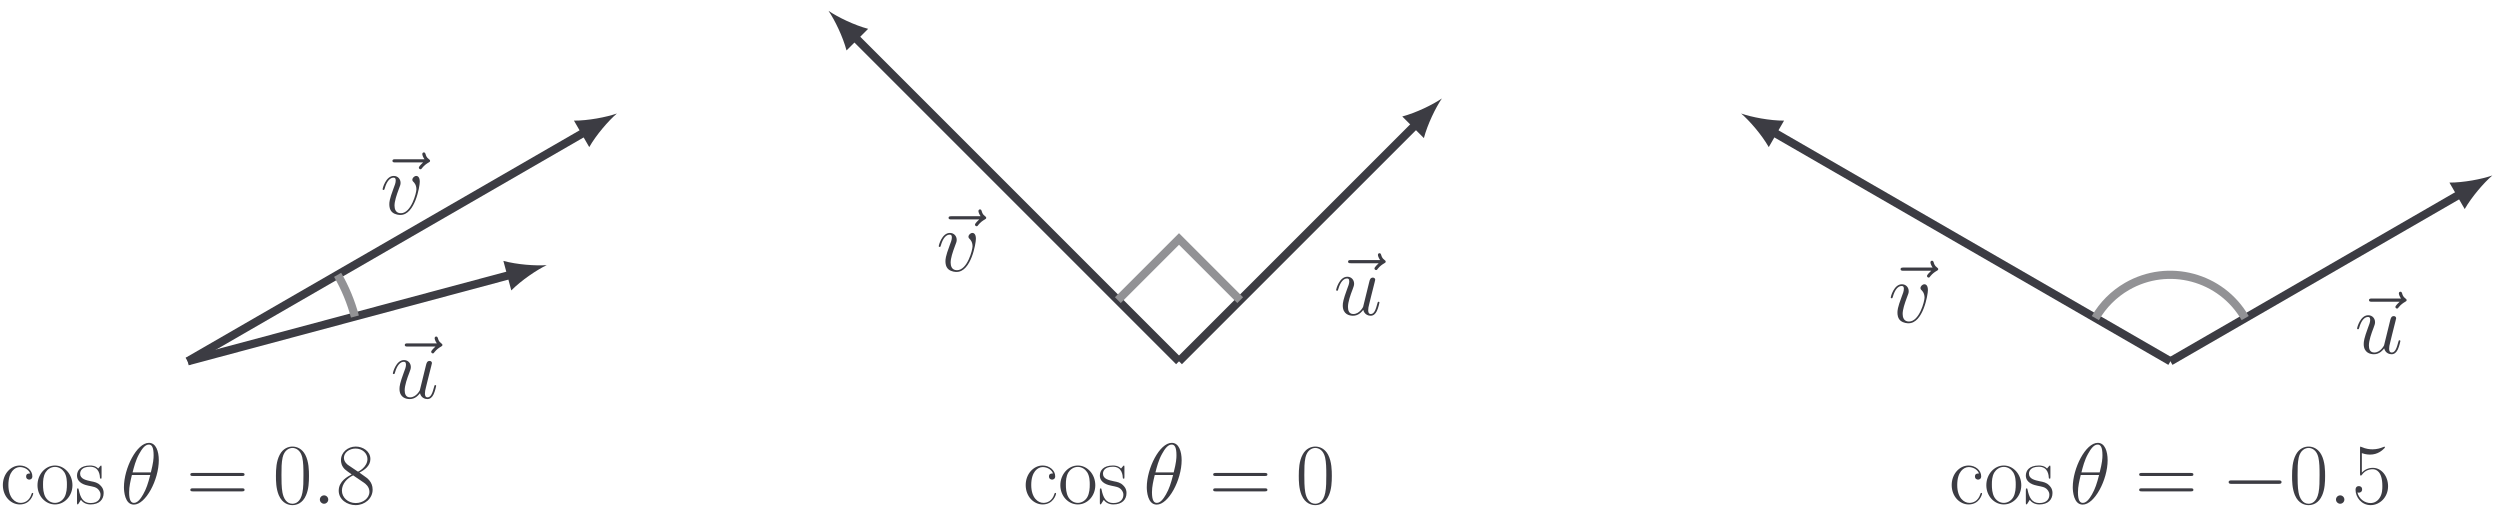 <?xml version='1.0' encoding='UTF-8'?>
<!-- This file was generated by dvisvgm 2.13.1 -->
<svg version='1.1' xmlns='http://www.w3.org/2000/svg' xmlns:xlink='http://www.w3.org/1999/xlink' width='431.817pt' height='88.255pt' viewBox='-63.701 -68.18 431.817 88.255'>
<defs>
<path id='g0-0' d='M10.371-3.736C10.371-4.035 10.087-4.035 9.878-4.035H1.733C1.524-4.035 1.24-4.035 1.24-3.736S1.524-3.437 1.733-3.437H9.878C10.087-3.437 10.371-3.437 10.371-3.736Z'/>
<path id='g2-48' d='M6.276-4.797C6.276-5.709 6.262-7.263 5.634-8.458C5.081-9.504 4.199-9.878 3.422-9.878C2.705-9.878 1.793-9.549 1.225-8.473C.628-7.352 .568-5.963 .568-4.797C.568-3.945 .583-2.645 1.046-1.509C1.689 .03 2.839 .239 3.422 .239C4.11 .239 5.156-.045 5.768-1.465C6.217-2.496 6.276-3.706 6.276-4.797ZM5.32-4.961C5.32-3.99 5.32-2.795 5.141-1.913C4.827-.284 3.945 0 3.422 0C2.466 0 1.898-.822 1.689-1.958C1.524-2.839 1.524-4.125 1.524-4.961C1.524-6.112 1.524-7.068 1.719-7.98C2.002-9.25 2.839-9.639 3.422-9.639C4.035-9.639 4.827-9.235 5.111-8.01C5.305-7.158 5.32-6.157 5.32-4.961Z'/>
<path id='g2-53' d='M6.232-3.019C6.232-4.812 5.066-6.202 3.616-6.202C2.854-6.202 2.212-5.918 1.704-5.38V-8.742C1.853-8.682 2.466-8.488 3.093-8.488C4.483-8.488 5.245-9.235 5.679-9.669C5.679-9.788 5.679-9.863 5.589-9.863C5.589-9.863 5.544-9.863 5.425-9.803C4.902-9.579 4.289-9.4 3.542-9.4C3.093-9.4 2.421-9.46 1.689-9.788C1.524-9.863 1.479-9.863 1.479-9.863C1.405-9.863 1.39-9.848 1.39-9.549V-5.215C1.39-4.946 1.39-4.872 1.539-4.872C1.614-4.872 1.644-4.902 1.719-5.006C2.197-5.679 2.854-5.963 3.601-5.963C4.125-5.963 5.245-5.634 5.245-3.078C5.245-2.6 5.245-1.733 4.797-1.046C4.423-.433 3.841-.12 3.198-.12C2.212-.12 1.21-.807 .941-1.958C1.001-1.943 1.121-1.913 1.181-1.913C1.375-1.913 1.748-2.017 1.748-2.481C1.748-2.884 1.465-3.049 1.181-3.049C.837-3.049 .613-2.839 .613-2.421C.613-1.121 1.644 .239 3.228 .239C4.767 .239 6.232-1.091 6.232-3.019Z'/>
<path id='g2-56' d='M6.351-2.436C6.351-3.796 5.44-4.423 4.842-4.827C4.633-4.976 4.513-5.051 4.065-5.38C5.006-5.858 5.963-6.575 5.963-7.726C5.963-9.086 4.648-9.878 3.437-9.878C2.077-9.878 .882-8.892 .882-7.532C.882-7.158 .971-6.516 1.554-5.948C1.704-5.798 2.331-5.35 2.735-5.066C2.062-4.722 .493-3.9 .493-2.257C.493-.717 1.958 .239 3.407 .239C5.006 .239 6.351-.912 6.351-2.436ZM5.455-7.726C5.455-6.336 3.9-5.544 3.826-5.544C3.826-5.544 3.796-5.544 3.676-5.634L2.107-6.695C1.988-6.77 1.39-7.233 1.39-7.935C1.39-8.847 2.331-9.534 3.407-9.534C4.588-9.534 5.455-8.697 5.455-7.726ZM5.798-2.062C5.798-.956 4.692-.12 3.437-.12C2.077-.12 1.046-1.091 1.046-2.271S1.958-4.438 2.989-4.902L4.857-3.631C5.081-3.467 5.798-2.974 5.798-2.062Z'/>
<path id='g2-61' d='M10.057-5.051C10.057-5.32 9.803-5.32 9.549-5.32H1.196C.941-5.32 .687-5.32 .687-5.051C.687-4.797 .912-4.797 1.136-4.797H9.609C9.833-4.797 10.057-4.797 10.057-5.051ZM10.057-2.406C10.057-2.66 9.833-2.66 9.609-2.66H1.136C.912-2.66 .687-2.66 .687-2.406C.687-2.137 .941-2.137 1.196-2.137H9.549C9.803-2.137 10.057-2.137 10.057-2.406Z'/>
<path id='g2-99' d='M5.738-1.763C5.738-1.823 5.724-1.868 5.619-1.868S5.499-1.853 5.44-1.659C5.051-.448 4.199-.149 3.557-.149C2.6-.149 1.45-1.031 1.45-3.243C1.45-5.514 2.555-6.336 3.437-6.336C4.02-6.336 4.887-6.052 5.215-5.23C4.932-5.23 4.513-5.23 4.513-4.707C4.513-4.289 4.857-4.169 5.051-4.169C5.156-4.169 5.589-4.214 5.589-4.737C5.589-5.798 4.573-6.605 3.422-6.605C1.838-6.605 .493-5.141 .493-3.228C.493-1.24 1.898 .12 3.422 .12C5.275 .12 5.738-1.599 5.738-1.763Z'/>
<path id='g2-111' d='M6.441-3.198C6.441-5.111 5.051-6.605 3.422-6.605S.403-5.111 .403-3.198C.403-1.315 1.793 .12 3.422 .12S6.441-1.315 6.441-3.198ZM5.484-3.318C5.484-2.735 5.455-1.838 5.051-1.121C4.633-.433 3.99-.149 3.422-.149C2.72-.149 2.122-.568 1.778-1.151C1.405-1.823 1.36-2.66 1.36-3.318C1.36-3.945 1.39-4.722 1.778-5.395C2.077-5.888 2.66-6.366 3.422-6.366C4.095-6.366 4.663-5.993 5.021-5.469C5.484-4.767 5.484-3.781 5.484-3.318Z'/>
<path id='g2-115' d='M4.976-1.853C4.976-2.615 4.573-3.019 4.379-3.198C3.93-3.661 3.407-3.766 2.78-3.885C1.958-4.065 .912-4.274 .912-5.186C.912-5.574 1.121-6.396 2.63-6.396C4.229-6.396 4.319-4.902 4.349-4.423C4.364-4.349 4.438-4.334 4.483-4.334C4.618-4.334 4.618-4.379 4.618-4.633V-6.306C4.618-6.575 4.603-6.59 4.513-6.59C4.453-6.59 4.438-6.575 4.259-6.351C4.214-6.291 4.08-6.142 4.035-6.082C3.557-6.59 2.884-6.605 2.63-6.605C.971-6.605 .374-5.738 .374-4.872C.374-3.527 1.898-3.213 2.331-3.123C3.273-2.929 3.601-2.869 3.915-2.6C4.11-2.421 4.438-2.092 4.438-1.554C4.438-.927 4.08-.12 2.705-.12C1.405-.12 .941-1.106 .672-2.421C.628-2.63 .628-2.645 .508-2.645S.374-2.63 .374-2.331V-.179C.374 .09 .389 .105 .478 .105C.553 .105 .568 .09 .643-.03L1.046-.672C1.345-.269 1.868 .12 2.705 .12C4.184 .12 4.976-.687 4.976-1.853Z'/>
<path id='g1-18' d='M6.62-7.517C6.62-9.041 6.142-10.521 4.917-10.521C2.824-10.521 .598-6.142 .598-2.854C.598-2.167 .747 .149 2.316 .149C4.349 .149 6.62-4.125 6.62-7.517ZM5.245-5.41H2.092C2.316-6.291 2.63-7.547 3.228-8.608C3.721-9.504 4.244-10.222 4.902-10.222C5.395-10.222 5.724-9.803 5.724-8.369C5.724-7.831 5.679-7.083 5.245-5.41ZM5.141-4.961C4.767-3.497 4.453-2.555 3.915-1.614C3.482-.852 2.959-.149 2.331-.149C1.868-.149 1.494-.508 1.494-1.988C1.494-2.959 1.733-3.975 1.973-4.961H5.141Z'/>
<path id='g1-58' d='M2.75-.717C2.75-1.151 2.391-1.45 2.032-1.45C1.599-1.45 1.3-1.091 1.3-.732C1.3-.299 1.659 0 2.017 0C2.451 0 2.75-.359 2.75-.717Z'/>
<path id='g1-117' d='M7.89-2.137C7.89-2.212 7.831-2.271 7.741-2.271C7.606-2.271 7.592-2.197 7.532-1.973C7.263-.941 6.994-.149 6.396-.149C5.948-.149 5.948-.643 5.948-.837C5.948-1.181 5.993-1.33 6.142-1.958L6.441-3.183L7.054-5.619C7.158-5.993 7.158-6.022 7.158-6.067C7.158-6.291 6.979-6.441 6.755-6.441C6.321-6.441 6.217-6.067 6.127-5.694L5.066-1.375C5.066-1.375 4.468-.149 3.377-.149C2.6-.149 2.451-.822 2.451-1.375C2.451-2.227 2.869-3.422 3.258-4.423C3.437-4.902 3.512-5.096 3.512-5.395C3.512-6.037 3.049-6.59 2.331-6.59C.956-6.59 .403-4.423 .403-4.304C.403-4.244 .463-4.169 .568-4.169C.702-4.169 .717-4.229 .777-4.438C1.136-5.724 1.719-6.291 2.286-6.291C2.436-6.291 2.675-6.276 2.675-5.798C2.675-5.41 2.511-4.976 2.286-4.408C1.629-2.63 1.554-2.062 1.554-1.614C1.554-.09 2.705 .149 3.318 .149C4.274 .149 4.797-.508 5.096-.867C5.29-.03 6.007 .149 6.366 .149C6.844 .149 7.203-.164 7.442-.672C7.696-1.21 7.89-2.092 7.89-2.137Z'/>
<path id='g1-118' d='M6.829-5.589C6.829-6.531 6.351-6.59 6.232-6.59C5.873-6.59 5.544-6.232 5.544-5.933C5.544-5.753 5.649-5.649 5.709-5.589C5.858-5.455 6.247-5.051 6.247-4.274C6.247-3.646 5.35-.149 3.557-.149C2.645-.149 2.466-.912 2.466-1.465C2.466-2.212 2.809-3.258 3.213-4.334C3.452-4.946 3.512-5.096 3.512-5.395C3.512-6.022 3.064-6.59 2.331-6.59C.956-6.59 .403-4.423 .403-4.304C.403-4.244 .463-4.169 .568-4.169C.702-4.169 .717-4.229 .777-4.438C1.136-5.724 1.719-6.291 2.286-6.291C2.421-6.291 2.675-6.291 2.675-5.798C2.675-5.41 2.511-4.976 2.286-4.408C1.569-2.496 1.569-2.032 1.569-1.674C1.569-1.345 1.614-.732 2.077-.314C2.615 .149 3.362 .149 3.497 .149C5.978 .149 6.829-4.737 6.829-5.589Z'/>
<path id='g1-126' d='M9.205-9.205C9.205-9.34 9.086-9.415 8.996-9.489C8.578-9.773 8.473-10.177 8.428-10.356C8.384-10.476 8.339-10.655 8.13-10.655C8.04-10.655 7.861-10.595 7.861-10.371C7.861-10.237 7.95-9.878 8.234-9.474H3.213C2.959-9.474 2.705-9.474 2.705-9.191C2.705-8.922 2.974-8.922 3.213-8.922H7.995C7.816-8.757 7.263-8.234 7.263-8.025C7.263-7.875 7.397-7.741 7.547-7.741C7.681-7.741 7.741-7.831 7.846-7.98C8.204-8.428 8.608-8.712 8.951-8.907C9.101-8.996 9.205-9.041 9.205-9.205Z'/>
</defs>
<g id='page1'>
<path d='M-31.293-5.77L24.613-20.75' stroke='#3c3c43' fill='none' stroke-width='1.417' stroke-miterlimit='10'/>
<path d='M30.734-22.387C28.828-22.242 25.605-22.473 23.246-23.117L24.613-18.016C26.336-19.754 29.012-21.563 30.734-22.387' fill='#3c3c43'/>
<g fill='#3c3c43' transform='matrix(1 0 0 1 -136.197 6.371)'>
<use x='139.71' y='-5.768' xlink:href='#g1-126'/>
<use x='139.946' y='-5.768' xlink:href='#g1-117'/>
</g>
<path d='M-31.293-5.77L37.367-45.41' stroke='#3c3c43' fill='none' stroke-width='1.417' stroke-miterlimit='10'/>
<path d='M42.855-48.578C41.055-47.945 37.883-47.332 35.437-47.344L38.078-42.77C39.289-44.895 41.406-47.336 42.855-48.578' fill='#3c3c43'/>
<g fill='#3c3c43' transform='matrix(1 0 0 1 -137.97 -25.434)'>
<use x='139.351' y='-5.768' xlink:href='#g1-126'/>
<use x='139.946' y='-5.768' xlink:href='#g1-118'/>
</g>
<path d='M-2.398-13.504C-3.074-16.027-4.078-18.449-5.383-20.711' stroke='#929295' fill='none' stroke-width='1.417' stroke-miterlimit='10'/>
<g fill='#3c3c43' transform='matrix(1 0 0 1 -203.647 24.599)'>
<use x='139.946' y='-5.768' xlink:href='#g2-99'/>
<use x='146.019' y='-5.768' xlink:href='#g2-111'/>
<use x='152.873' y='-5.768' xlink:href='#g2-115'/>
<use x='160.755' y='-5.768' xlink:href='#g1-18'/>
<use x='172.132' y='-5.768' xlink:href='#g2-61'/>
<use x='187.04' y='-5.768' xlink:href='#g2-48'/>
<use x='193.894' y='-5.768' xlink:href='#g1-58'/>
<use x='197.958' y='-5.768' xlink:href='#g2-56'/>
</g>
<path d='M139.945-5.77L180.871-46.695' stroke='#3c3c43' fill='none' stroke-width='1.417' stroke-miterlimit='10'/>
<path d='M185.351-51.176C183.777-50.098 180.871-48.684 178.508-48.062L182.242-44.328C182.863-46.695 184.273-49.598 185.351-51.176' fill='#3c3c43'/>
<g fill='#3c3c43' transform='matrix(1 0 0 1 26.732 -8.022)'>
<use x='139.71' y='-5.768' xlink:href='#g1-126'/>
<use x='139.946' y='-5.768' xlink:href='#g1-117'/>
</g>
<path d='M139.945-5.77L83.887-61.828' stroke='#3c3c43' fill='none' stroke-width='1.417' stroke-miterlimit='10'/>
<path d='M79.402-66.313C80.484-64.734 81.895-61.828 82.516-59.465L86.25-63.199C83.887-63.82 80.98-65.23 79.402-66.313' fill='#3c3c43'/>
<g fill='#3c3c43' transform='matrix(1 0 0 1 -41.911 -15.59)'>
<use x='139.351' y='-5.768' xlink:href='#g1-126'/>
<use x='139.946' y='-5.768' xlink:href='#g1-118'/>
</g>
<path d='M150.512-16.336L139.945-26.902L129.379-16.336' stroke='#929295' fill='none' stroke-width='1.417' stroke-miterlimit='10'/>
<g fill='#3c3c43' transform='matrix(1 0 0 1 -26.974 24.599)'>
<use x='139.946' y='-5.768' xlink:href='#g2-99'/>
<use x='146.019' y='-5.768' xlink:href='#g2-111'/>
<use x='152.873' y='-5.768' xlink:href='#g2-115'/>
<use x='160.755' y='-5.768' xlink:href='#g1-18'/>
<use x='172.132' y='-5.768' xlink:href='#g2-61'/>
<use x='187.04' y='-5.768' xlink:href='#g2-48'/>
</g>
<path d='M311.188-5.77L361.309-34.707' stroke='#3c3c43' fill='none' stroke-width='1.417' stroke-miterlimit='10'/>
<path d='M366.797-37.875C364.996-37.242 361.824-36.633 359.379-36.641L362.019-32.07C363.234-34.191 365.347-36.633 366.797-37.875' fill='#3c3c43'/>
<g fill='#3c3c43' transform='matrix(1 0 0 1 203.075 -1.373)'>
<use x='139.71' y='-5.768' xlink:href='#g1-126'/>
<use x='139.946' y='-5.768' xlink:href='#g1-117'/>
</g>
<path d='M311.188-5.77L242.523-45.41' stroke='#3c3c43' fill='none' stroke-width='1.417' stroke-miterlimit='10'/>
<path d='M237.035-48.578C238.488-47.336 240.602-44.895 241.813-42.77L244.453-47.344C242.008-47.332 238.84-47.945 237.035-48.578' fill='#3c3c43'/>
<g fill='#3c3c43' transform='matrix(1 0 0 1 122.526 -6.724)'>
<use x='139.351' y='-5.768' xlink:href='#g1-126'/>
<use x='139.946' y='-5.768' xlink:href='#g1-118'/>
</g>
<path d='M324.102-13.238C319.977-20.387 310.836-22.836 303.688-18.711C301.418-17.398 299.531-15.512 298.219-13.238' stroke='#929295' fill='none' stroke-width='1.417' stroke-miterlimit='10'/>
<g fill='#3c3c43' transform='matrix(1 0 0 1 132.969 24.599)'>
<use x='139.946' y='-5.768' xlink:href='#g2-99'/>
<use x='146.019' y='-5.768' xlink:href='#g2-111'/>
<use x='152.873' y='-5.768' xlink:href='#g2-115'/>
<use x='160.755' y='-5.768' xlink:href='#g1-18'/>
<use x='172.132' y='-5.768' xlink:href='#g2-61'/>
<use x='187.04' y='-5.768' xlink:href='#g0-0'/>
<use x='198.663' y='-5.768' xlink:href='#g2-48'/>
<use x='205.517' y='-5.768' xlink:href='#g1-58'/>
<use x='209.581' y='-5.768' xlink:href='#g2-53'/>
</g>
</g>
</svg>